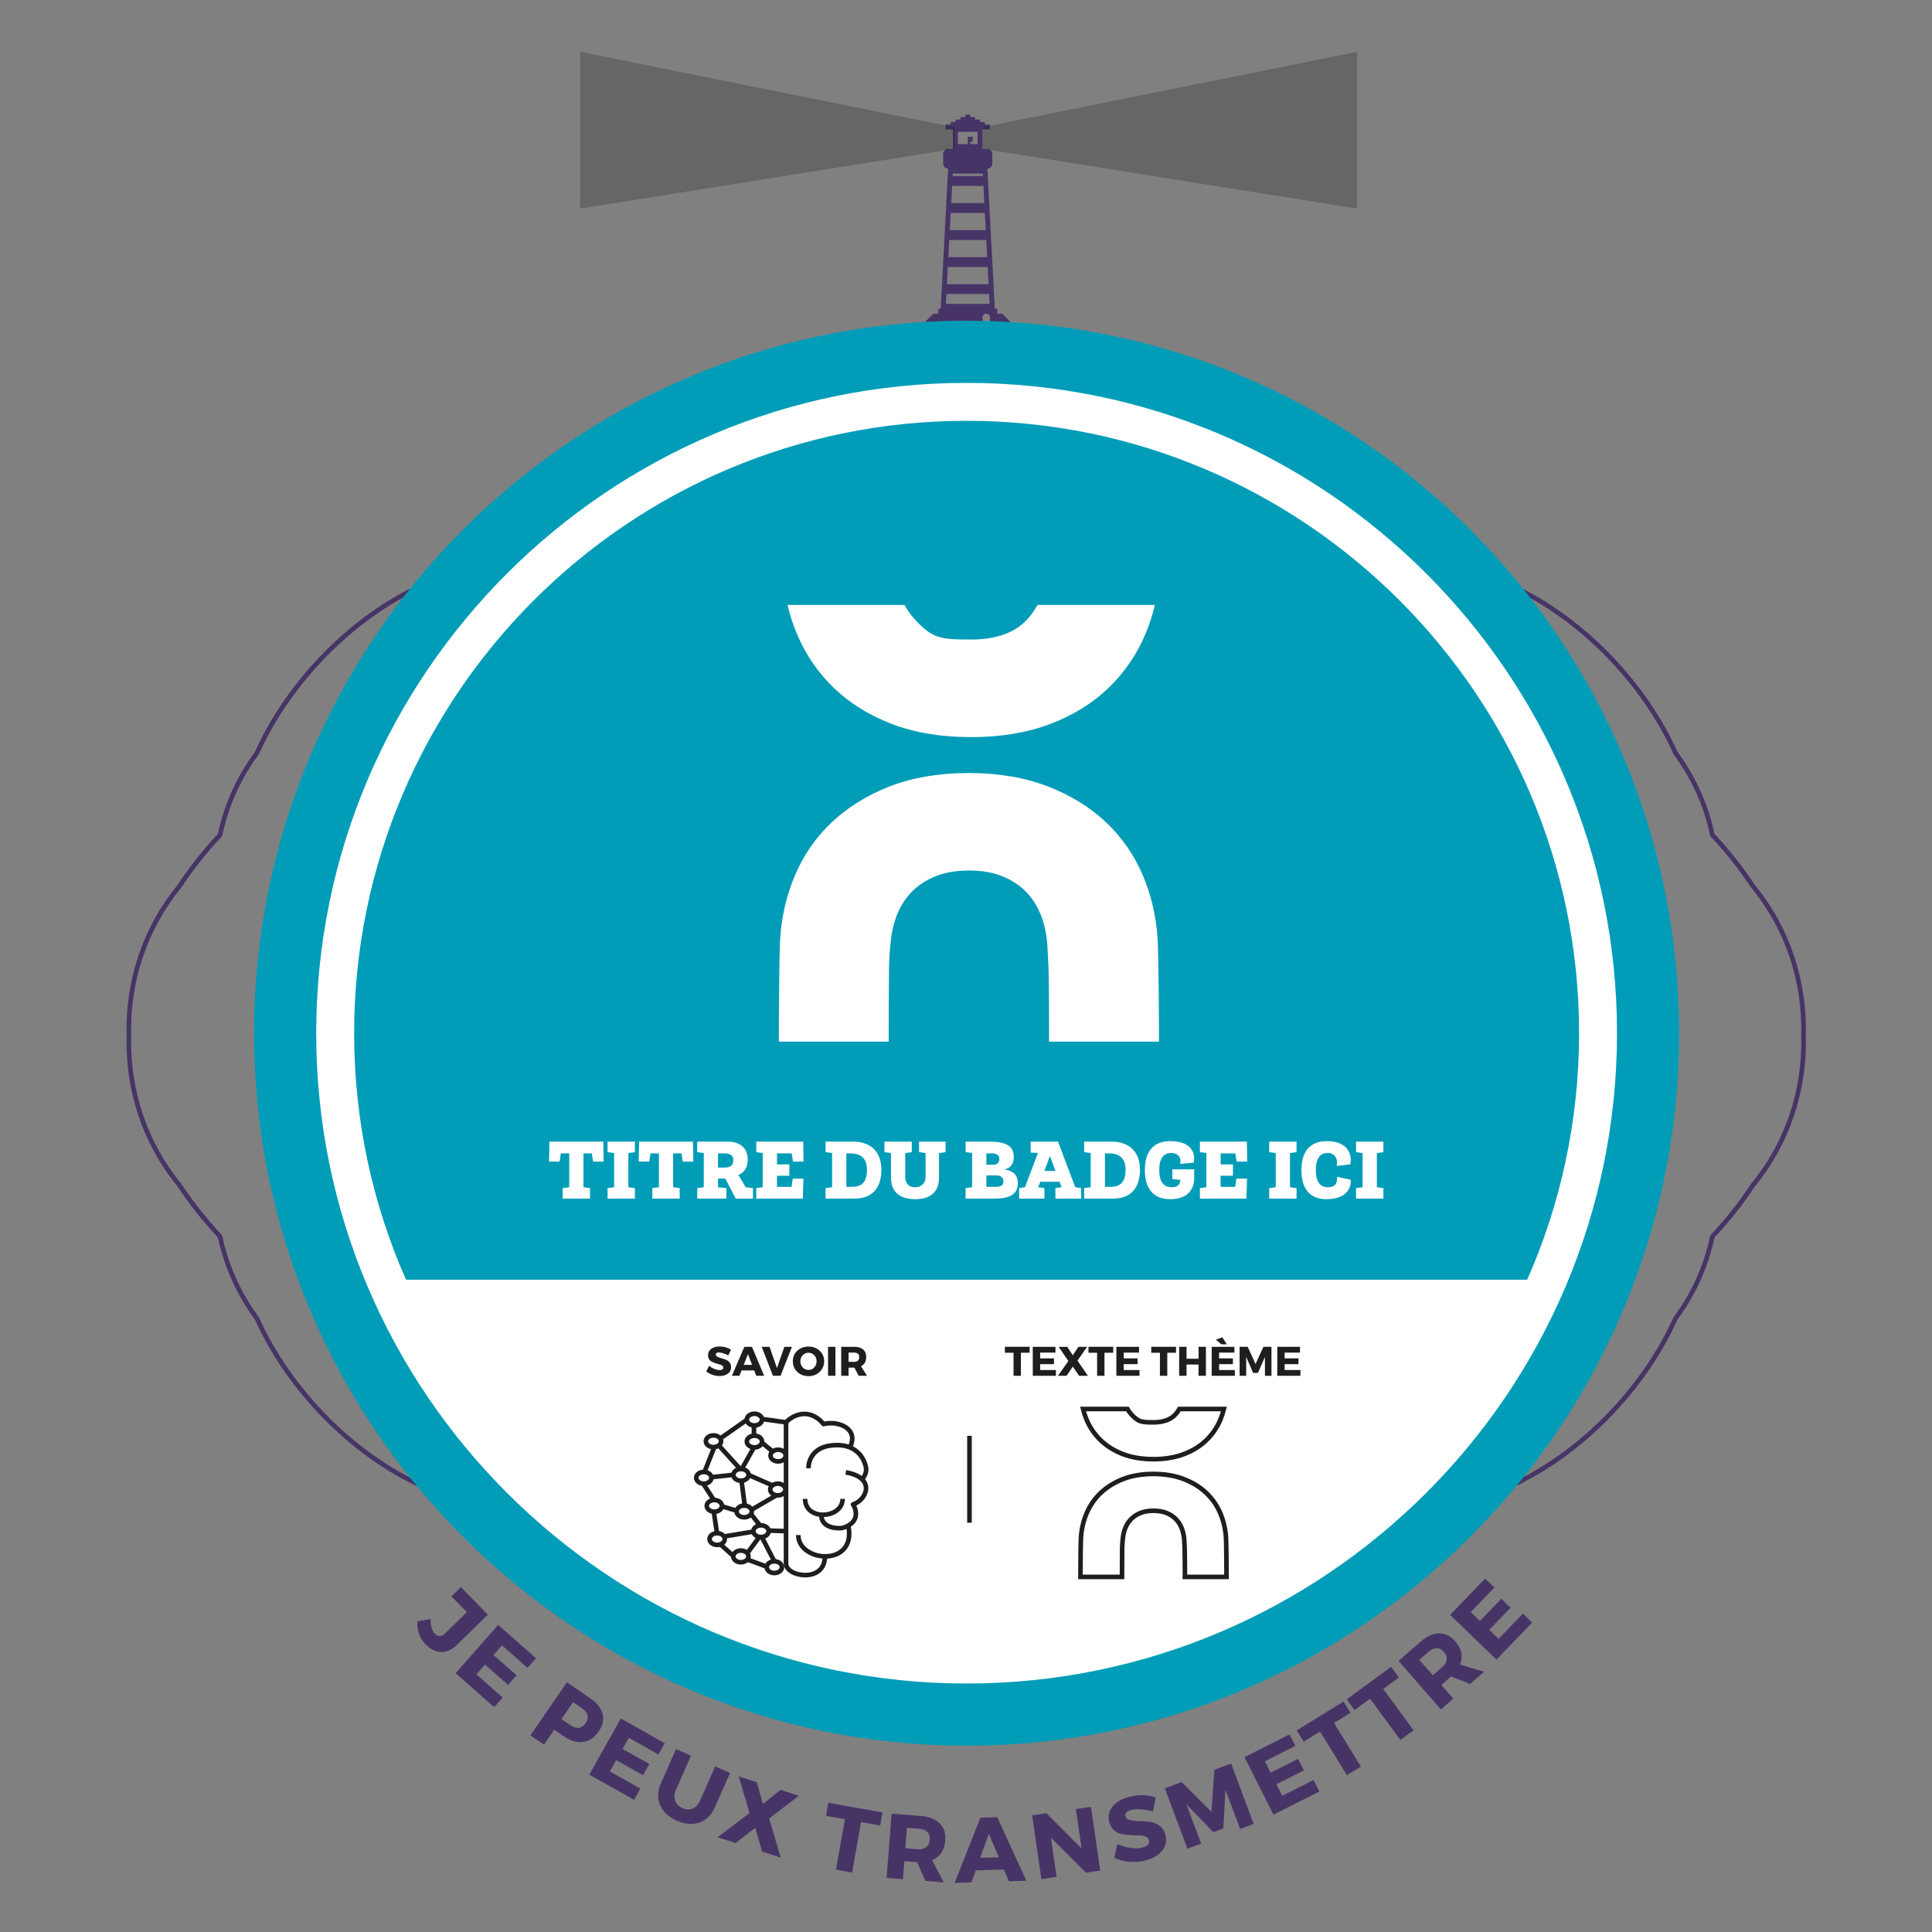 <?xml version="1.0" encoding="UTF-8" standalone="no"?>
<svg xmlns:dc="http://purl.org/dc/elements/1.1/"
  xmlns:cc="http://creativecommons.org/ns#"
  xmlns:rdf="http://www.w3.org/1999/02/22-rdf-syntax-ns#"
  xmlns:svg="http://www.w3.org/2000/svg"
  xmlns="http://www.w3.org/2000/svg" id="svg1335" xml:space="preserve" enable-background="new 0 0 737.007 841.89" viewBox="0 0 840 840" height="100%" width="100%" y="0px" x="0px" version="1.1">
  <rect x="0" y="0" width="840" height="840" fill="#808080" stroke="none"/>
  <defs id="defs1339">

  </defs>
  <g style="display:inline" id="layer13">
    <g id="texte_posture" transform="translate(-0.854,-0.165)" style="display:inline">
      <g id="g36">
        <path id="path2" d="m 212.954,702.199 -13.559,13.252 c -2.117,2.069 -4.368,3.066 -6.752,2.992 -2.385,-0.074 -4.63,-1.189 -6.736,-3.344 -2.666,-2.729 -3.844,-6.069 -3.534,-10.025 l 5.696,-0.982 c -0.089,2.885 0.537,5.014 1.879,6.387 1.398,1.43 2.917,1.344 4.557,-0.26 l 9.325,-9.114 -6.71,-6.865 4.119,-4.026 z" fill="#473467" />
        <path id="path4" d="m 230.203,725.322 -11.111,-9.776 -3.673,4.175 10.031,8.824 -3.699,4.205 -10.03,-8.826 -3.726,4.234 11.442,10.067 -3.699,4.204 -16.788,-14.77 18.496,-21.021 16.457,14.479 z" fill="#473467" />
        <path id="path6" d="m 247.349,731.581 10.054,6.911 c 2.945,2.023 4.75,4.292 5.418,6.806 0.667,2.513 0.117,5.056 -1.65,7.626 -1.858,2.703 -4.114,4.243 -6.767,4.62 -2.654,0.376 -5.453,-0.447 -8.397,-2.472 l -4.187,-2.877 -4.463,6.494 -5.868,-4.033 z m 2.695,8.648 -5.053,7.352 3.89,2.674 c 1.296,0.891 2.515,1.26 3.657,1.105 1.141,-0.154 2.127,-0.835 2.958,-2.044 0.815,-1.187 1.083,-2.329 0.803,-3.428 -0.281,-1.099 -1.069,-2.094 -2.366,-2.985 z" fill="#473467" />
        <path id="path8" d="m 287.15,762.979 -12.895,-7.264 -2.729,4.844 11.641,6.557 -2.749,4.88 -11.64,-6.558 -2.768,4.914 13.278,7.48 -2.749,4.879 -19.482,-10.975 13.742,-24.395 19.098,10.758 z" fill="#473467" />
        <path id="path10" d="m 318.274,771.02 -6.563,14.855 c -1.498,3.391 -3.735,5.617 -6.711,6.678 -2.976,1.062 -6.256,0.801 -9.842,-0.783 -3.61,-1.596 -6.043,-3.857 -7.299,-6.789 -1.257,-2.932 -1.135,-6.092 0.362,-9.482 l 6.563,-14.855 6.513,2.877 -6.562,14.855 c -0.754,1.708 -0.861,3.286 -0.321,4.734 0.541,1.449 1.604,2.523 3.189,3.225 1.561,0.689 3.032,0.741 4.413,0.156 1.38,-0.586 2.454,-1.744 3.219,-3.477 l 6.562,-14.854 z" fill="#473467" />
        <path id="path12" d="m 335.261,790.816 5.064,17.015 -8.109,-2.614 -3.013,-10.342 -8.485,6.637 -7.881,-2.54 13.911,-10.562 -4.712,-15.893 7.881,2.541 2.636,9.422 7.643,-6.109 7.957,2.564 z" fill="#473467" />
        <path id="path14" d="m 383.545,793.859 -8.309,-1.48 -3.909,21.934 -7.01,-1.249 3.909,-21.935 -8.23,-1.467 1.01,-5.67 23.549,4.196 z" fill="#473467" />
        <path id="path16" d="m 403.161,817.954 -3.533,-8.181 -0.199,-0.016 -5.383,-0.421 -0.615,7.856 -7.098,-0.557 2.185,-27.914 12.482,0.977 c 3.695,0.289 6.487,1.357 8.375,3.203 1.888,1.848 2.711,4.325 2.467,7.436 -0.337,4.307 -2.26,7.166 -5.767,8.576 l 5.141,9.671 z m -8.679,-14.2 5.383,0.422 c 1.542,0.12 2.768,-0.172 3.68,-0.876 0.911,-0.704 1.424,-1.788 1.538,-3.25 0.113,-1.436 -0.228,-2.559 -1.02,-3.37 -0.793,-0.811 -1.96,-1.277 -3.501,-1.397 l -5.384,-0.421 z" fill="#473467" />
        <path id="path18" d="m 437.34,813.01 -12.234,0.371 -1.883,5.219 -7.316,0.222 11.228,-28.353 7.316,-0.221 12.642,27.629 -7.597,0.23 z m -2.242,-5.334 -4.312,-10.234 -3.765,10.479 z" fill="#473467" />
        <path id="path20" d="m 479.203,813.453 -6.215,0.9 -15.217,-15.218 2.469,17.062 -6.611,0.957 -4.01,-27.711 6.215,-0.899 15.262,15.251 -2.475,-17.102 6.572,-0.951 z" fill="#473467" />
        <path id="path22" d="m 491.89,781.381 c 4.059,-1.026 7.881,-0.921 11.468,0.317 l -1.235,6.048 c -1.631,-0.468 -3.328,-0.761 -5.09,-0.879 -1.764,-0.117 -3.201,-0.036 -4.313,0.245 -1.99,0.503 -2.818,1.415 -2.485,2.733 0.216,0.853 0.88,1.414 1.993,1.682 1.113,0.27 2.422,0.413 3.926,0.432 1.504,0.018 3.027,0.114 4.57,0.287 1.543,0.174 2.956,0.731 4.239,1.672 1.283,0.941 2.153,2.316 2.611,4.125 0.661,2.611 0.154,4.906 -1.519,6.883 -1.673,1.978 -4.086,3.365 -7.24,4.162 -2.249,0.569 -4.57,0.744 -6.964,0.524 -2.394,-0.22 -4.575,-0.796 -6.544,-1.728 l 1.332,-5.99 c 1.671,0.844 3.533,1.41 5.588,1.701 2.055,0.293 3.805,0.256 5.253,-0.111 1.111,-0.281 1.927,-0.699 2.446,-1.258 0.52,-0.558 0.681,-1.225 0.484,-2 -0.189,-0.75 -0.704,-1.287 -1.542,-1.611 -0.839,-0.324 -1.819,-0.475 -2.94,-0.452 -1.123,0.022 -2.356,-0.017 -3.702,-0.116 -1.345,-0.1 -2.61,-0.261 -3.794,-0.484 -1.186,-0.223 -2.268,-0.78 -3.25,-1.674 -0.982,-0.893 -1.664,-2.089 -2.043,-3.588 -0.627,-2.482 -0.141,-4.717 1.461,-6.703 1.602,-1.986 4.032,-3.393 7.29,-4.217 z" fill="#473467" />
        <path id="path24" d="m 545.938,793.186 -5.882,2.2 -6.413,-17.032 -0.899,16.777 -4.346,1.625 -11.689,-12.069 6.375,17.046 -5.957,2.229 -9.822,-26.264 7.307,-2.732 12.961,12.961 1.275,-18.285 7.268,-2.719 z" fill="#473467" />
        <path id="path26" d="m 564.039,759.275 -13.219,6.654 2.5,4.967 11.933,-6.008 2.519,5.002 -11.934,6.008 2.536,5.037 13.612,-6.853 2.518,5.002 -19.971,10.054 -12.592,-25.009 19.58,-9.856 z" fill="#473467" />
        <path id="path28" d="m 588.035,744.849 -7.184,4.431 11.698,18.963 -6.06,3.738 -11.698,-18.963 -7.115,4.391 -3.024,-4.902 20.357,-12.56 z" fill="#473467" />
        <path id="path30" d="m 609.083,729.508 -6.807,4.992 13.178,17.965 -5.741,4.211 -13.177,-17.965 -6.742,4.944 -3.406,-4.645 19.288,-14.147 z" fill="#473467" />
        <path id="path32" d="m 640.043,732.299 -8.315,-3.203 -0.15,0.132 -4.068,3.55 5.18,5.938 -5.365,4.682 -18.407,-21.1 9.435,-8.23 c 2.793,-2.437 5.51,-3.684 8.15,-3.74 2.641,-0.055 4.986,1.092 7.037,3.442 2.84,3.255 3.535,6.63 2.088,10.122 l 10.506,3.097 z m -16.215,-3.741 4.068,-3.55 c 1.166,-1.017 1.816,-2.097 1.951,-3.24 0.135,-1.145 -0.281,-2.269 -1.245,-3.374 -0.946,-1.085 -1.987,-1.628 -3.12,-1.63 -1.135,-0.002 -2.284,0.506 -3.449,1.522 l -4.069,3.55 z" fill="#473467" />
        <path id="path34" d="m 650.583,690.402 -10.275,10.652 4.002,3.86 9.275,-9.616 4.03,3.888 -9.274,9.616 4.059,3.915 10.58,-10.969 4.031,3.888 -15.523,16.094 -20.152,-19.438 15.217,-15.777 z" fill="#473467" />
      </g>
    </g>
  </g>
  <g id="layer18">
      <path id="path202-2" d="m 421.125,745.642 c -163.399,0 -296.299,-132.9 -296.299,-296.258 0,-163.358 132.9,-296.258 296.299,-296.258 163.381,0 296.284,132.9 296.284,296.258 0,163.358 -132.904,296.258 -296.284,296.258 z" stroke-miterlimit="10" stroke-width="27" stroke="#019db8" fill="none" style="fill:#ffffff;stroke:none" />
  </g>
  <g style="display:inline" id="layer12">
    <g id="filet_separation_theme" transform="translate(-0.854,-0.165)" style="display:inline">
      <line id="line39" y2="662.222" x2="422.362" y1="624.438" x1="422.362" stroke-miterlimit="10" stroke-width="2" stroke="#1e1e1c" fill="none" />
    </g>
  </g>
  <g style="display:inline" id="layer11">
    <g id="picto_theme" transform="translate(-0.854,-0.165)" style="display:inline">
      <g id="g46">
        <path id="path42" d="m 479.449,626.407 c 2.644,2.539 5.905,4.559 9.696,6.002 3.789,1.447 8.238,2.18 13.222,2.18 4.916,0 9.348,-0.732 13.169,-2.18 3.824,-1.443 7.104,-3.463 9.747,-6.002 2.646,-2.541 4.717,-5.551 6.155,-8.945 0.629,-1.488 1.15,-3.064 1.554,-4.697 h -19.366 c -0.51,0.879 -1.023,1.609 -1.569,2.223 -2.11,2.381 -5.37,3.588 -9.689,3.588 -5.247,0 -6.665,-0.176 -9.737,-3.586 -0.557,-0.613 -1.066,-1.322 -1.593,-2.225 h -19.299 c 0.401,1.627 0.925,3.205 1.56,4.697 1.436,3.398 3.506,6.408 6.15,8.945 z" stroke-miterlimit="10" stroke-width="2" stroke="#1e1e1c" fill="none" />
        <path id="path44" d="m 533.914,669.044 c -0.202,-3.842 -1.036,-7.518 -2.478,-10.92 -1.437,-3.389 -3.506,-6.379 -6.152,-8.883 -2.641,-2.502 -5.922,-4.521 -9.75,-6.002 -3.826,-1.479 -8.256,-2.229 -13.168,-2.229 -4.977,0 -9.426,0.75 -13.218,2.227 -3.794,1.482 -7.059,3.502 -9.701,6.004 -2.644,2.502 -4.712,5.49 -6.149,8.883 -1.441,3.398 -2.275,7.072 -2.479,10.922 -0.141,3.045 -0.203,12.775 -0.203,15.961 0,0.238 0.003,0.463 0.007,0.691 l 0.001,0.07 h 18.077 l -0.002,-0.137 c -0.004,-0.273 -0.009,-0.549 -0.009,-0.834 0,-1.51 0.018,-9.703 0.055,-11.221 0.036,-1.572 0.119,-2.906 0.254,-4.074 0.139,-1.756 0.509,-3.416 1.101,-4.918 0.595,-1.506 1.448,-2.836 2.54,-3.951 1.09,-1.117 2.459,-2.01 4.064,-2.654 1.605,-0.641 3.51,-0.967 5.662,-0.967 2.152,0 4.059,0.326 5.663,0.967 1.603,0.643 2.972,1.537 4.067,2.654 1.088,1.119 1.941,2.447 2.536,3.951 0.59,1.5 0.96,3.16 1.101,4.934 0.069,1.199 0.139,2.545 0.207,4.049 0.066,1.525 0.1,9.721 0.1,11.23 0,0.25 -0.008,0.492 -0.015,0.734 -0.002,0.078 -0.005,0.156 -0.007,0.236 h 18.094 l 0.001,-0.092 c 0.004,-0.219 0.007,-0.439 0.007,-0.67 0,-3.422 -0.071,-12.981 -0.206,-15.961 z" stroke-miterlimit="10" stroke-width="2" stroke="#1e1e1c" fill="none" />
      </g>
    </g>
  </g>
  <g style="display:inline" id="layer10">
    <g id="texte_picto_theme" transform="translate(-0.854,-0.165)" style="display:inline">
      <g id="g69">
        <path id="path49" d="m 448.521,588.311 h -3.798 v 10.025 h -3.204 v -10.025 h -3.762 v -2.593 h 10.764 z" fill="#1e1e1c" />
        <path id="path51" d="m 459.753,588.256 h -6.66 v 2.502 h 6.012 v 2.52 h -6.012 v 2.539 h 6.857 v 2.52 h -10.062 v -12.6 h 9.864 v 2.519 z" fill="#1e1e1c" />
        <path id="path53" d="m 469.33,591.748 4.518,6.588 h -3.834 l -2.718,-4.014 -2.718,4.014 h -3.727 l 4.5,-6.443 -4.212,-6.156 h 3.726 l 2.431,3.672 2.43,-3.672 h 3.763 z" fill="#1e1e1c" />
        <path id="path55" d="m 484.863,588.311 h -3.798 v 10.025 h -3.204 v -10.025 h -3.762 v -2.593 h 10.764 z" fill="#1e1e1c" />
        <path id="path57" d="m 496.095,588.256 h -6.66 v 2.502 h 6.012 v 2.52 h -6.012 v 2.539 h 6.857 v 2.52 H 486.23 v -12.6 h 9.864 v 2.519 z" fill="#1e1e1c" />
        <path id="path59" d="m 512.169,588.311 h -3.799 v 10.025 h -3.203 v -10.025 h -3.763 v -2.593 h 10.765 z" fill="#1e1e1c" />
        <path id="path61" d="m 525.166,598.336 h -3.205 v -4.896 h -5.22 v 4.896 h -3.204 v -12.6 h 3.204 v 5.184 h 5.22 v -5.184 h 3.205 z" fill="#1e1e1c" />
        <path id="path63" d="m 537.548,588.256 h -6.66 v 2.502 h 6.013 v 2.52 h -6.013 v 2.539 h 6.858 v 2.52 h -10.062 v -12.6 h 9.863 v 2.519 z m -3.311,-3.618 h -2.376 l -2.34,-2.034 2.808,-0.99 z" fill="#1e1e1c" />
        <path id="path65" d="m 553.659,598.336 h -2.826 l -0.019,-8.189 -3.023,6.93 h -2.088 l -3.023,-6.93 v 8.189 h -2.863 v -12.618 h 3.511 l 3.42,7.507 3.42,-7.507 h 3.492 v 12.618 z" fill="#1e1e1c" />
        <path id="path67" d="m 566.06,588.256 h -6.66 v 2.502 h 6.013 v 2.52 H 559.4 v 2.539 h 6.858 v 2.52 h -10.062 v -12.6 h 9.863 v 2.519 z" fill="#1e1e1c" />
      </g>
    </g>
  </g>
  <g style="display:inline" id="layer9">
    <g id="picto_categorie" transform="translate(-0.854,-0.165)" style="display:inline">
      <g id="g150">
        <ellipse id="ellipse72" ry="2.545" rx="3.307" cy="626.919" cx="328.863" stroke-miterlimit="10" stroke-width="2" stroke="#1e1e1c" fill="none" />
        <ellipse id="ellipse74" ry="2.545" rx="3.307" cy="617.38" cx="328.863" stroke-miterlimit="10" stroke-width="2" stroke="#1e1e1c" fill="none" />
        <ellipse id="ellipse76" ry="2.543" rx="3.306" cy="633.022" cx="339.165" stroke-miterlimit="10" stroke-width="2" stroke="#1e1e1c" fill="none" />
        <ellipse id="ellipse78" ry="2.543" rx="3.307" cy="641.417" cx="323.013" stroke-miterlimit="10" stroke-width="2" stroke="#1e1e1c" fill="none" />
        <ellipse id="ellipse80" ry="2.545" rx="3.307" cy="626.792" cx="311.058" stroke-miterlimit="10" stroke-width="2" stroke="#1e1e1c" fill="none" />
        <ellipse id="ellipse82" ry="2.543" rx="3.306" cy="642.688" cx="306.861" stroke-miterlimit="10" stroke-width="2" stroke="#1e1e1c" fill="none" />
        <ellipse id="ellipse84" ry="2.545" rx="3.307" cy="647.776" cx="339.038" stroke-miterlimit="10" stroke-width="2" stroke="#1e1e1c" fill="none" />
        <ellipse id="ellipse86" ry="2.545" rx="3.307" cy="657.315" cx="324.412" stroke-miterlimit="10" stroke-width="2" stroke="#1e1e1c" fill="none" />
        <ellipse id="ellipse88" ry="2.543" rx="3.307" cy="654.897" cx="311.439" stroke-miterlimit="10" stroke-width="2" stroke="#1e1e1c" fill="none" />
        <ellipse id="ellipse90" ry="2.545" rx="3.307" cy="669.315" cx="312.658" stroke-miterlimit="10" stroke-width="2" stroke="#1e1e1c" fill="none" />
        <ellipse id="ellipse92" ry="2.543" rx="3.307" cy="665.894" cx="331.735" stroke-miterlimit="10" stroke-width="2" stroke="#1e1e1c" fill="none" />
        <ellipse id="ellipse94" ry="2.543" rx="3.307" cy="681.55" cx="337.524" stroke-miterlimit="10" stroke-width="2" stroke="#1e1e1c" fill="none" />
        <ellipse id="ellipse96" ry="2.545" rx="3.307" cy="676.858" cx="322.964" stroke-miterlimit="10" stroke-width="2" stroke="#1e1e1c" fill="none" />
        <line id="line98" y2="677.077" x2="320.157" y1="671.376" x1="313.798" stroke-miterlimit="10" stroke-width="2" stroke="#1e1e1c" fill="none" />
        <line id="line100" y2="681.462" x2="334.585" y1="678.218" x1="325.771" stroke-miterlimit="10" stroke-width="2" stroke="#1e1e1c" fill="none" />
        <line id="line102" y2="679.358" x2="337.699" y1="668.263" x1="331.998" stroke-miterlimit="10" stroke-width="2" stroke="#1e1e1c" fill="none" />
        <line id="line104" y2="675.454" x2="325.771" y1="668.526" x1="330.901" stroke-miterlimit="10" stroke-width="2" stroke="#1e1e1c" fill="none" />
        <line id="line106" y2="666.069" x2="328.445" y1="668.218" x1="315.464" stroke-miterlimit="10" stroke-width="2" stroke="#1e1e1c" fill="none" />
        <line id="line108" y2="663.175" x2="331.121" y1="658.089" x1="327.086" stroke-miterlimit="10" stroke-width="2" stroke="#1e1e1c" fill="none" />
        <line id="line110" y2="665.851" x2="341.865" y1="665.632" x1="335.068" stroke-miterlimit="10" stroke-width="2" stroke="#1e1e1c" fill="none" />
        <line id="line112" y2="650.325" x2="338.357" y1="656.642" x1="327.48" stroke-miterlimit="10" stroke-width="2" stroke="#1e1e1c" fill="none" />
        <line id="line114" y2="654.884" x2="324.674" y1="643.7" x1="323.227" stroke-miterlimit="10" stroke-width="2" stroke="#1e1e1c" fill="none" />
        <line id="line116" y2="646.2" x2="337.173" y1="641.464" x1="326.341" stroke-miterlimit="10" stroke-width="2" stroke="#1e1e1c" fill="none" />
        <line id="line118" y2="641.376" x2="319.806" y1="642.429" x1="310.026" stroke-miterlimit="10" stroke-width="2" stroke="#1e1e1c" fill="none" />
        <line id="line120" y2="652.21" x2="311.123" y1="644.974" x1="306.431" stroke-miterlimit="10" stroke-width="2" stroke="#1e1e1c" fill="none" />
        <line id="line122" y2="657.032" x2="321.209" y1="654.929" x1="314.236" stroke-miterlimit="10" stroke-width="2" stroke="#1e1e1c" fill="none" />
        <line id="line124" y2="666.243" x2="312.526" y1="657.296" x1="311.167" stroke-miterlimit="10" stroke-width="2" stroke="#1e1e1c" fill="none" />
        <line id="line126" y2="640.06" x2="307.176" y1="629.667" x1="311.298" stroke-miterlimit="10" stroke-width="2" stroke="#1e1e1c" fill="none" />
        <line id="line128" y2="638.964" x2="322.744" y1="628.438" x1="313.228" stroke-miterlimit="10" stroke-width="2" stroke="#1e1e1c" fill="none" />
        <line id="line130" y2="638.481" x2="323.578" y1="629.446" x1="328.665" stroke-miterlimit="10" stroke-width="2" stroke="#1e1e1c" fill="none" />
        <line id="line132" y2="631.376" x2="336.954" y1="627.122" x1="331.779" stroke-miterlimit="10" stroke-width="2" stroke="#1e1e1c" fill="none" />
        <path id="path134" d="m 332.173,617.124 10.438,1.447 v 61.408 c 0,5.869 16.883,8.514 16.883,-3" stroke-miterlimit="10" stroke-width="2" stroke="#1e1e1c" fill="none" />
        <line id="line136" y2="624.315" x2="328.665" y1="619.448" x1="328.665" stroke-miterlimit="10" stroke-width="2" stroke="#1e1e1c" fill="none" />
        <line id="line138" y2="617.167" x2="326.033" y1="625.456" x1="314.192" stroke-miterlimit="10" stroke-width="2" stroke="#1e1e1c" fill="none" />
        <path id="path140" d="m 347.932,667.575 c 0,11.893 25.382,14.125 21.782,-3.922" stroke-miterlimit="10" stroke-width="2" stroke="#1e1e1c" fill="none" />
        <path id="path142" d="m 350.895,651.851 c 0,9.752 16.313,8.658 16.313,0" stroke-miterlimit="10" stroke-width="2" stroke="#1e1e1c" fill="none" />
        <path id="path144" d="m 357.958,658.868 c 0,6.063 7.662,5.803 8.613,5.697 2.05,-0.229 8.794,-2.734 5.559,-9.707 l -0.41,-0.592 c 6.152,-1.959 10.025,-11.713 -3.144,-13.945" stroke-miterlimit="10" stroke-linejoin="round" stroke-width="2" stroke="#1e1e1c" fill="none" />
        <path id="path146" d="m 352.352,638.54 c 0,-2.734 1.458,-10.07 12.395,-10.07 10.937,0 12.714,9.113 12.714,10.617 0,1.504 -0.912,3.555 -2.005,4.238" stroke-miterlimit="10" stroke-width="2" stroke="#1e1e1c" fill="none" />
        <path id="path148" d="m 342.611,618.571 c 2.268,-2.635 9.787,-7.055 16.303,0.738 6.653,-1.641 15.631,2.188 11.393,10.252" stroke-miterlimit="10" stroke-linejoin="round" stroke-width="2" stroke="#1e1e1c" fill="none" />
      </g>
    </g>
  </g>
  <g style="display:inline" id="layer8">
    <g id="texte_picto_categorie" transform="translate(-0.854,-0.165)" style="display:inline">
      <g id="g165">
        <path id="path153" d="m 313.714,585.592 c 1.884,0 3.54,0.469 4.968,1.404 l -1.206,2.502 c -0.66,-0.384 -1.368,-0.699 -2.124,-0.945 -0.756,-0.246 -1.393,-0.369 -1.908,-0.369 -0.924,0 -1.386,0.307 -1.386,0.918 0,0.396 0.228,0.715 0.684,0.955 0.456,0.239 1.011,0.446 1.665,0.62 0.654,0.175 1.308,0.384 1.962,0.63 0.654,0.246 1.209,0.646 1.665,1.197 0.456,0.553 0.684,1.248 0.684,2.088 0,1.213 -0.474,2.157 -1.422,2.835 -0.948,0.679 -2.154,1.017 -3.618,1.017 -1.044,0 -2.076,-0.18 -3.096,-0.539 -1.021,-0.36 -1.908,-0.852 -2.664,-1.477 l 1.242,-2.466 c 0.636,0.552 1.386,1.005 2.25,1.358 0.864,0.354 1.632,0.531 2.304,0.531 0.516,0 0.918,-0.092 1.206,-0.279 0.288,-0.186 0.432,-0.459 0.432,-0.818 0,-0.348 -0.166,-0.639 -0.495,-0.873 -0.33,-0.234 -0.741,-0.408 -1.233,-0.521 -0.492,-0.114 -1.026,-0.268 -1.602,-0.459 -0.576,-0.192 -1.11,-0.402 -1.602,-0.631 -0.492,-0.228 -0.903,-0.59 -1.233,-1.088 -0.331,-0.498 -0.495,-1.096 -0.495,-1.791 0,-1.152 0.459,-2.074 1.377,-2.764 0.918,-0.69 2.133,-1.035 3.645,-1.035 z" fill="#1e1e1c" />
        <path id="path155" d="m 328.78,596.014 h -5.508 l -0.918,2.322 h -3.294 l 5.436,-12.6 h 3.294 l 5.31,12.6 h -3.42 z m -0.936,-2.43 -1.8,-4.662 -1.836,4.662 z" fill="#1e1e1c" />
        <path id="path157" d="m 340.229,598.336 h -3.312 l -4.896,-12.6 h 3.42 l 3.222,9.27 3.222,-9.27 h 3.294 z" fill="#1e1e1c" />
        <path id="path159" d="m 352.36,585.628 c 1.956,0 3.582,0.609 4.878,1.827 1.296,1.218 1.944,2.738 1.944,4.563 0,1.836 -0.651,3.373 -1.953,4.608 -1.302,1.235 -2.925,1.854 -4.869,1.854 -1.944,0 -3.564,-0.615 -4.86,-1.846 -1.296,-1.229 -1.944,-2.769 -1.944,-4.617 0,-1.836 0.648,-3.359 1.944,-4.572 1.296,-1.211 2.916,-1.817 4.86,-1.817 z m 0.036,2.683 c -0.984,0 -1.824,0.356 -2.52,1.07 -0.696,0.715 -1.044,1.6 -1.044,2.655 0,1.055 0.351,1.946 1.053,2.673 0.702,0.727 1.539,1.089 2.511,1.089 0.972,0 1.797,-0.362 2.475,-1.089 0.678,-0.727 1.017,-1.617 1.017,-2.673 0,-1.056 -0.339,-1.94 -1.017,-2.655 -0.678,-0.714 -1.503,-1.07 -2.475,-1.07 z" fill="#1e1e1c" />
        <path id="path161" d="m 364.078,598.336 h -3.204 v -12.6 h 3.204 z" fill="#1e1e1c" />
        <path id="path163" d="m 374.194,598.336 -1.872,-3.546 h -0.09 -2.43 v 3.546 h -3.204 v -12.6 h 5.634 c 1.668,0 2.958,0.381 3.87,1.143 0.912,0.762 1.368,1.846 1.368,3.249 0,1.944 -0.762,3.294 -2.286,4.05 l 2.646,4.158 z m -4.392,-6.066 h 2.43 c 0.696,0 1.236,-0.174 1.62,-0.521 0.384,-0.348 0.576,-0.852 0.576,-1.512 0,-0.648 -0.192,-1.141 -0.576,-1.477 -0.384,-0.336 -0.924,-0.504 -1.62,-0.504 h -2.43 z" fill="#1e1e1c" />
      </g>
    </g>
  </g>
  <g style="display:inline" id="layer7">
    <g id="fond_categorie" transform="translate(-0.854,-0.165)" style="display:inline">
      <path id="path168" d="m 664.854,556.567 c 14.489,-32.813 22.556,-69.072 22.556,-107.184 0,-146.815 -119.455,-266.258 -266.285,-266.258 -146.837,0 -266.299,119.442 -266.299,266.258 0,38.111 8.066,74.371 22.557,107.184 z" fill="#019db8" />
    </g>
  </g>
  <g style="display:inline" id="layer6">
    <g id="picto_posture">
      <path fill="#473467" d="m 435.723,136.382 h -2.138 v -2.137 h -1.068 l -3.205,-60.902 c 1.181,0 2.137,-0.957 2.137,-2.137 v -4.273 c 0,-1.18 -0.956,-2.137 -2.137,-2.137 h -2.137 v -8.548 h 2.137 1.068 v -2.138 h -1.068 -1.068 v -1.068 h -2.138 v -1.068 h -2.137 v -1.069 h -2.137 v -1.068 h -2.137 v 1.068 h -2.136 v 1.068 h -2.137 v 1.068 h -2.137 v 1.068 h -1.069 -1.068 v 2.138 h 1.068 2.137 v 8.548 h -2.137 c -1.18,0 -2.137,0.957 -2.137,2.137 v 4.273 c 0,1.18 0.957,2.137 2.137,2.137 l -3.205,60.902 h -1.068 v 2.137 h -2.137 l -4.274,4.273 h 38.464 z m -19.232,-79.066 h 8.546 v 5.343 h -3.205 v -1.068 h 1.068 v -2.137 h -2.137 v 2.137 1.068 h -4.273 v -5.343 z m -2.247,18.164 h 13.04 l 0.056,1.068 h -13.152 z m -0.281,5.342 h 13.603 l 0.394,7.479 h -14.39 z m -0.619,11.754 h 14.839 l 0.395,7.478 h -15.627 z m -0.618,11.753 h 16.077 l 0.394,7.479 h -16.865 z m -0.619,11.752 h 17.314 l 0.394,7.479 h -18.101 z m -0.619,11.753 h 18.551 l 0.226,4.274 h -19.001 z m 18.892,12.288 h -3.205 v -2.138 c 0,-0.885 0.718,-1.603 1.603,-1.603 0.885,0 1.603,0.718 1.603,1.603 v 2.138 z" id="path189" />
      <polygon transform="translate(30.899,12.939)" id="polygon120" points="221.341,77.756 384.138,51.752 384.138,42.377 221.341,9.59 " fill="currentColor" opacity="0.2" style="display:inline;" />
      <polygon transform="translate(50.899,12.939)" id="polygon129" points="539.138,9.59 539.138,77.756 376.341,51.752 376.341,42.377 " fill="currentColor" opacity="0.2" style="display:inline;" />
    </g>
  </g>
  <g style="display:inline" id="layer2">
    <g id="filet_1_categorie" transform="translate(-0.854,-0.165)" style="display:inline">
      <g id="g196">
        <path id="path192" d="m 638.987,246.273 c 6.295,2.749 12.614,5.604 18.965,8.593 30.008,13.753 57.346,41.572 71.348,72.603 l 0.104,0.181 c 7.817,10.628 13.175,22.504 15.925,35.3 l 0.059,0.271 0.189,0.202 c 6.496,6.95 12.354,14.357 17.404,22.018 l 0.064,0.085 c 14.818,17.993 22.615,41.05 21.951,64.977 0.656,23.871 -7.139,46.926 -21.953,64.914 l -0.063,0.086 c -5.051,7.662 -10.906,15.07 -17.404,22.018 l -0.189,0.203 -0.059,0.271 c -2.748,12.793 -8.107,24.67 -15.925,35.303 l -0.104,0.18 c -14.002,31.029 -41.342,58.848 -71.355,72.604 -5.333,2.51 -10.644,4.93 -15.937,7.27" stroke-miterlimit="10" stroke-width="2" stroke="#473467" fill="none" />
        <path id="path194" d="m 201.485,654.048 c -5.828,-2.557 -11.675,-5.207 -17.55,-7.973 -30.003,-13.748 -57.338,-41.566 -71.338,-72.596 l -0.106,-0.182 C 104.67,562.664 99.31,550.787 96.56,537.992 l -0.058,-0.271 -0.189,-0.203 C 89.788,530.539 83.924,523.116 78.885,515.452 L 78.82,515.364 C 64.033,497.411 56.245,474.374 56.891,450.446 56.245,426.574 64.032,403.537 78.819,385.58 l 0.063,-0.086 c 5.019,-7.639 10.884,-15.066 17.431,-22.076 l 0.189,-0.201 0.058,-0.271 c 2.75,-12.795 8.11,-24.671 15.931,-35.299 l 0.106,-0.182 c 13.999,-31.029 41.334,-58.848 71.347,-72.604 6.907,-3.25 13.777,-6.348 20.619,-9.313" stroke-miterlimit="10" stroke-width="2" stroke="#473467" fill="none" />
      </g>
    </g>
  </g>
  <g style="display:inline" id="layer4">
    <g id="filet_2_categorie" transform="translate(-0.854,-0.165)" style="display:inline">
      <path id="path199" d="m 421.125,745.642 c -163.399,0 -296.299,-132.9 -296.299,-296.258 0,-163.358 132.9,-296.258 296.299,-296.258 163.381,0 296.284,132.9 296.284,296.258 0,163.358 -132.904,296.258 -296.284,296.258 z" stroke-miterlimit="10" stroke-width="27" stroke="#019db8" fill="none" opacity="0.2" />
    </g>
  </g>
  <g style="display:inline" id="layer3">
    <g id="filet_3_posture" transform="translate(-0.854,-0.165)" style="display:inline">
      <path id="path202" d="m 421.125,745.642 c -163.399,0 -296.299,-132.9 -296.299,-296.258 0,-163.358 132.9,-296.258 296.299,-296.258 163.381,0 296.284,132.9 296.284,296.258 0,163.358 -132.904,296.258 -296.284,296.258 z" stroke-miterlimit="10" stroke-width="27" stroke="#019db8" fill="none" />
    </g>
  </g>
  <g style="display:inline" id="layer5">
    <g style="display:inline" transform="translate(-0.854,-0.165)" id="texte_titre_badge">
      <g id="g240">
        <path fill="#ffffff" d="m 254.536,516.361 2.844,0.36 v 4.571 H 245.5 v -4.571 l 2.844,-0.36 V 501.64 h -3.636 l -0.54,3.563 h -4.607 l 0.181,-8.676 h 23.396 l 0.181,8.676 h -4.607 l -0.54,-3.563 h -3.636 z" id="path210" />
        <path fill="#ffffff" d="m 265.013,521.293 v -4.571 l 2.844,-0.36 v -14.865 l -2.844,-0.396 v -4.572 h 11.879 v 4.572 l -2.844,0.396 v 14.865 l 2.844,0.36 v 4.571 z" id="path212" />
        <path fill="#ffffff" d="m 293.523,516.361 2.844,0.36 v 4.571 h -11.878 v -4.571 l 2.844,-0.36 V 501.64 h -3.636 l -0.54,3.563 h -4.607 l 0.18,-8.676 h 23.397 l 0.18,8.676 H 297.7 l -0.54,-3.563 h -3.636 v 14.721 z" id="path214" />
        <path fill="#ffffff" d="m 320.739,521.293 -4.535,-8.675 h -3.168 v 3.743 l 3.636,0.36 v 4.571 h -12.67 v -4.571 l 2.844,-0.36 v -14.865 l -2.844,-0.396 v -4.572 h 13.462 c 5.039,0 8.495,2.844 8.495,7.632 0,4.067 -1.691,5.687 -4.067,6.983 v 0.18 c 0,0 0.396,0.288 0.684,0.792 l 2.483,4.247 3.168,0.36 v 4.571 z m -4.823,-13.498 c 2.628,0 3.779,-1.044 3.779,-3.275 0,-1.944 -1.403,-2.88 -3.779,-2.88 h -2.88 v 6.155 z" id="path216" />
        <path fill="#ffffff" d="m 329.669,521.293 v -4.571 l 2.808,-0.36 V 501.46 l -2.808,-0.359 v -4.572 h 20.409 l 0.144,8.676 h -4.607 l -0.54,-3.563 h -6.406 v 4.787 h 5.363 v 4.932 h -5.363 v 4.823 h 6.335 l 0.54,-3.563 h 4.607 l -0.252,8.675 h -20.23 z" id="path218" />
        <path fill="#ffffff" d="m 359.8,521.293 v -4.571 l 2.844,-0.36 V 501.46 L 359.8,501.1 v -4.572 h 12.131 c 6.119,0 12.13,3.24 12.13,12.203 0,9.826 -5.938,12.563 -11.554,12.563 H 359.8 Z m 11.231,-5.111 c 4.212,0 6.768,-1.619 6.768,-7.451 0,-4.967 -2.664,-7.091 -7.235,-7.091 h -1.728 v 14.542 z" id="path220" />
        <path fill="#ffffff" d="m 403.287,501.496 -2.844,-0.396 v -4.572 h 11.519 v 4.572 l -2.844,0.396 v 10.689 c 0,6.264 -3.743,9.359 -10.366,9.359 -6.623,0 -10.511,-3.096 -10.511,-9.359 v -10.689 l -2.844,-0.396 v -4.572 h 11.879 v 4.572 l -2.844,0.396 v 10.294 c 0,1.944 0.792,4.571 4.319,4.571 2.879,0 4.535,-2.051 4.535,-4.391 v -10.474 z" id="path222" />
        <path fill="#ffffff" d="m 420.676,521.293 v -4.571 l 2.844,-0.36 V 501.46 l -2.844,-0.359 v -4.572 h 10.295 c 7.091,0 10.654,1.729 10.654,6.66 0,4.211 -2.664,5.003 -3.635,5.291 v 0.288 c 1.764,0.216 5.398,1.188 5.398,5.759 0,4.248 -2.483,6.768 -10.043,6.768 h -12.669 z m 12.059,-14.723 c 1.656,0 2.627,-0.971 2.627,-2.447 0,-1.764 -1.403,-2.483 -2.987,-2.483 h -2.663 v 4.931 h 3.023 z m -3.024,4.645 v 4.967 h 3.924 c 2.52,0 3.49,-0.684 3.49,-2.447 0,-1.584 -1.223,-2.52 -2.986,-2.52 z" id="path224" />
        <path fill="#ffffff" d="m 468.374,516.361 2.52,0.36 v 4.571 h -11.158 v -4.571 l 2.699,-0.36 -0.9,-2.375 h -8.387 l -0.9,2.375 2.7,0.36 v 4.571 h -10.979 v -4.571 l 2.52,-0.36 5.651,-14.902 -3.168,-0.18 v -4.752 h 11.879 z m -10.151,-11.194 c -0.252,-0.647 -0.793,-2.196 -0.793,-2.196 h -0.18 c 0,0 -0.54,1.549 -0.792,2.196 l -1.548,4.104 h 4.859 z" id="path226" />
        <path fill="#ffffff" d="m 472.227,521.293 v -4.571 l 2.844,-0.36 V 501.46 l -2.844,-0.359 v -4.572 h 12.131 c 6.119,0 12.131,3.24 12.131,12.203 0,9.826 -5.939,12.563 -11.555,12.563 h -12.707 z m 11.231,-5.111 c 4.212,0 6.768,-1.619 6.768,-7.451 0,-4.967 -2.664,-7.091 -7.234,-7.091 h -1.729 v 14.542 z" id="path228" />
        <path fill="#ffffff" d="m 520.069,512.618 c 0,3.708 -2.052,8.927 -10.402,8.927 -6.804,0 -11.051,-3.924 -11.051,-12.67 0,-8.676 4.283,-12.563 11.051,-12.563 8.351,0 10.402,4.355 10.402,7.486 0,1.116 -0.252,1.872 -0.252,1.872 l -5.867,0.54 c 0,0 0.145,-0.54 0.145,-1.296 0,-1.476 -0.937,-3.456 -4.104,-3.456 -2.844,0 -5.111,1.801 -5.111,7.523 0,5.651 2.482,7.379 5.326,7.379 2.736,0 3.744,-1.188 3.852,-3.203 l -3.491,-0.36 v -4.212 h 9.503 v 4.033 z" id="path230" />
        <path fill="#ffffff" d="m 522.555,521.293 v -4.571 l 2.808,-0.36 V 501.46 l -2.808,-0.359 v -4.572 h 20.409 l 0.144,8.676 H 538.5 l -0.539,-3.563 h -6.407 v 4.787 h 5.363 v 4.932 h -5.363 v 4.823 h 6.335 l 0.54,-3.563 h 4.607 l -0.252,8.675 h -20.229 z" id="path232" />
        <path fill="#ffffff" d="m 552.686,521.293 v -4.571 l 2.844,-0.36 v -14.865 l -2.844,-0.396 v -4.572 h 11.879 v 4.572 l -2.844,0.396 v 14.865 l 2.844,0.36 v 4.571 z" id="path234" />
        <path fill="#ffffff" d="m 582.168,512.546 v -0.684 l 5.976,1.224 v 0.611 c 0,3.276 -2.088,7.848 -10.583,7.848 -6.695,0 -10.87,-3.924 -10.87,-12.67 0,-8.676 4.283,-12.563 11.05,-12.563 8.352,0 10.403,4.787 10.403,8.207 0,1.115 -0.252,1.871 -0.252,1.871 l -5.867,0.721 c 0,0 0.144,-0.612 0.144,-1.477 0,-1.764 -0.936,-4.176 -4.104,-4.176 -2.844,0 -5.111,1.801 -5.111,7.523 0,5.651 2.412,7.379 5.147,7.379 3.096,10e-4 4.067,-1.438 4.067,-3.814 z" id="path236" />
        <path fill="#ffffff" d="m 590.45,521.293 v -4.571 l 2.844,-0.36 v -14.865 l -2.844,-0.396 v -4.572 h 11.879 v 4.572 l -2.844,0.396 v 14.865 l 2.844,0.36 v 4.571 z" id="path238" />
      </g>
    </g>
  </g>
  <g style="display:inline" id="layer1">
    <g id="picto_titre_badge" transform="translate(-0.854,-0.165)" style="display:inline">
      <path id="path205" d="m 363.83,298.987 c 6.839,6.566 15.277,11.791 25.084,15.525 9.802,3.74 21.308,5.637 34.2,5.637 12.717,0 24.181,-1.896 34.066,-5.637 9.894,-3.734 18.376,-8.957 25.212,-15.525 6.844,-6.574 12.201,-14.361 15.921,-23.143 1.628,-3.846 2.979,-7.928 4.022,-12.148 H 452.24 c -1.32,2.272 -2.651,4.158 -4.063,5.75 -5.457,6.156 -13.89,9.279 -25.063,9.279 -13.571,0 -17.24,-0.455 -25.189,-9.275 -1.438,-1.586 -2.755,-3.424 -4.119,-5.754 h -49.921 c 1.038,4.203 2.393,8.285 4.034,12.146 3.72,8.794 9.073,16.579 15.911,23.145 z" stroke-miterlimit="10" stroke="#ffffff" fill="#ffffff" />
      <path id="path207" d="m 503.718,409.278 c -0.522,-9.941 -2.679,-19.449 -6.406,-28.25 -3.718,-8.766 -9.071,-16.496 -15.915,-22.977 -6.833,-6.473 -15.321,-11.697 -25.223,-15.527 -9.897,-3.822 -21.356,-5.762 -34.062,-5.762 -12.875,0 -24.381,1.939 -34.193,5.76 -9.814,3.834 -18.259,9.059 -25.095,15.529 -6.838,6.469 -12.189,14.203 -15.906,22.977 -3.729,8.789 -5.888,18.295 -6.412,28.256 -0.363,7.873 -0.524,33.047 -0.524,41.287 0,0.611 0.008,1.195 0.017,1.783 l 0.004,0.186 h 46.762 l -0.005,-0.352 c -0.011,-0.713 -0.024,-1.424 -0.024,-2.158 0,-3.904 0.047,-25.098 0.142,-29.025 0.095,-4.07 0.311,-7.52 0.657,-10.539 0.357,-4.543 1.316,-8.836 2.848,-12.721 1.539,-3.898 3.748,-7.336 6.569,-10.221 2.821,-2.893 6.362,-5.203 10.516,-6.867 4.151,-1.662 9.077,-2.506 14.646,-2.506 5.568,0 10.497,0.844 14.647,2.506 4.145,1.662 7.686,3.973 10.523,6.865 2.813,2.893 5.02,6.328 6.56,10.221 1.526,3.881 2.484,8.172 2.848,12.76 0.179,3.105 0.355,6.586 0.536,10.477 0.17,3.943 0.255,25.145 0.255,29.051 0,0.643 -0.018,1.27 -0.036,1.895 -0.006,0.205 -0.012,0.408 -0.018,0.615 h 46.806 l 0.002,-0.236 c 0.009,-0.57 0.017,-1.139 0.017,-1.732 -0.002,-8.859 -0.181,-33.59 -0.536,-41.295 z" stroke-miterlimit="10" stroke="#ffffff" fill="#ffffff" />
    </g>
  </g>
</svg>
